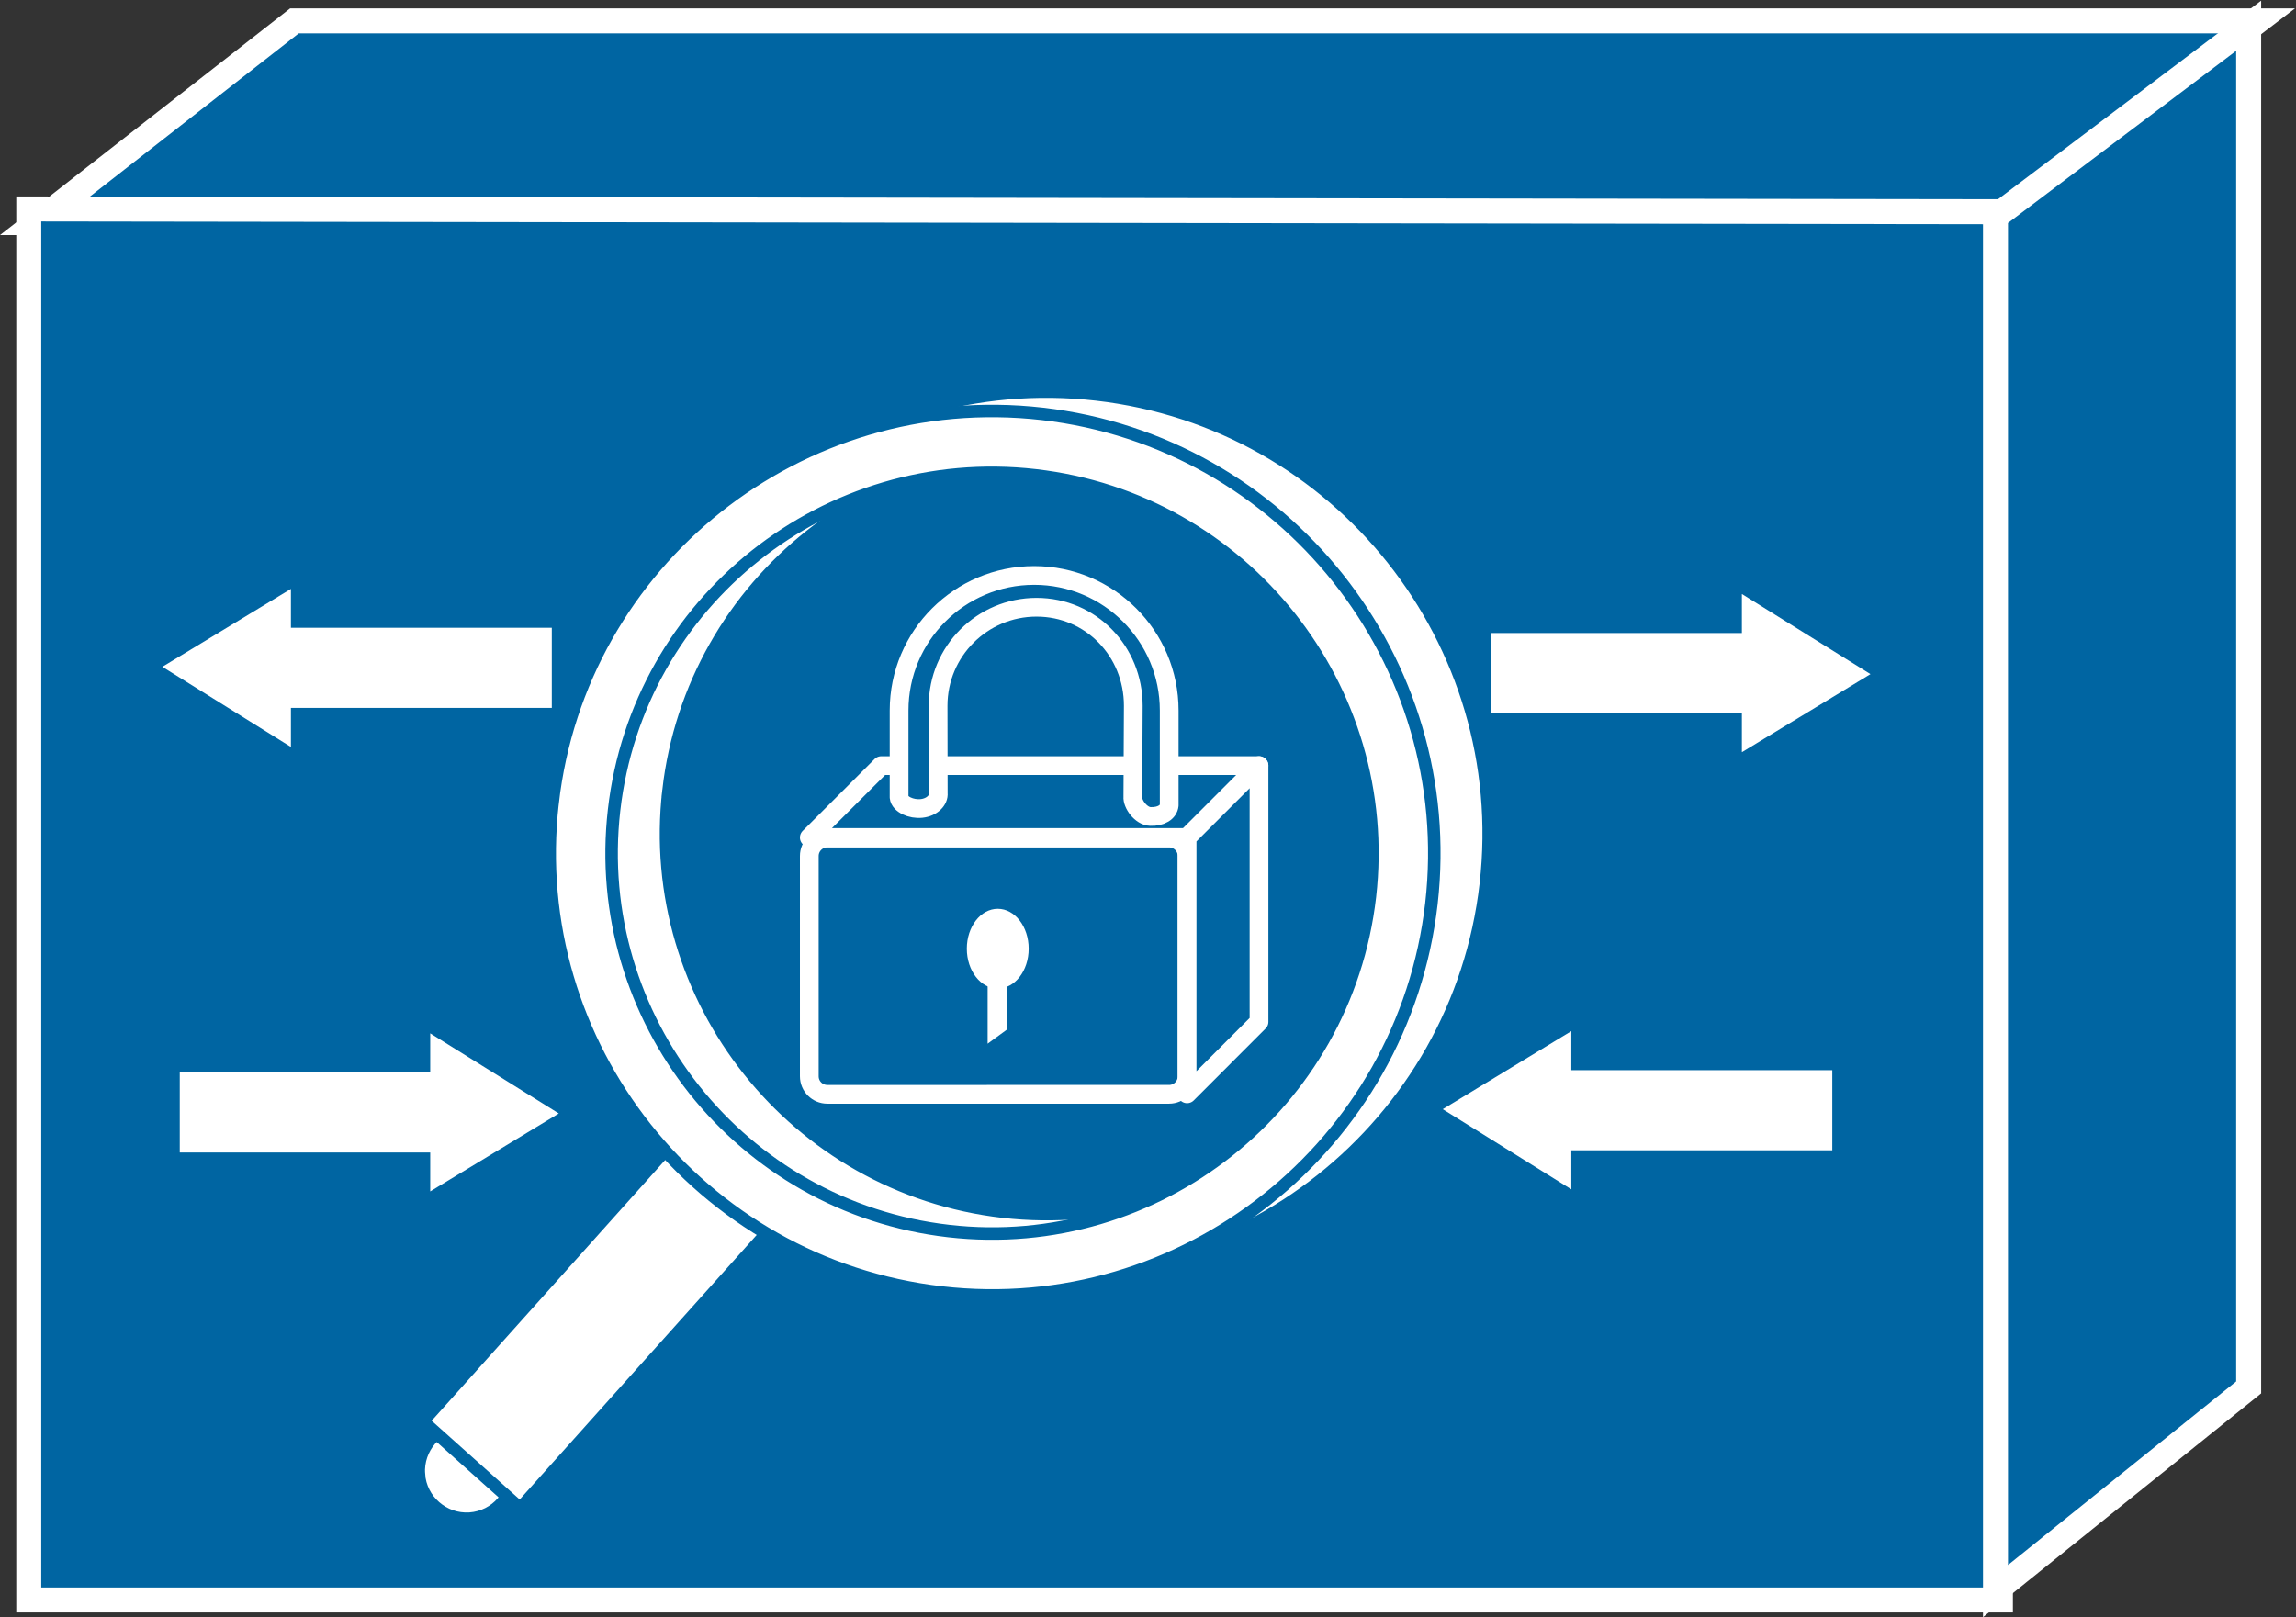 <?xml version="1.0" encoding="UTF-8" standalone="no"?>
<svg
   xmlns:dc="http://purl.org/dc/elements/1.1/"
   xmlns:cc="http://creativecommons.org/ns#"
   xmlns:rdf="http://www.w3.org/1999/02/22-rdf-syntax-ns#"
   xmlns:svg="http://www.w3.org/2000/svg"
   xmlns="http://www.w3.org/2000/svg"
   viewBox="0 0 49 34.52"
   height="34.52"
   width="49"
   xml:space="preserve"
   id="svg2"
   version="1.1"><rect x="0" y="0" width="49" height="34.52" fill="#333333" stroke="none"/><defs
     id="defs6" /><g
     transform="matrix(1.333,0,0,-1.333,0,34.52)"
     id="g10"><g
       transform="scale(0.1)"
       id="g12"><path
         id="path14"
         style="fill:#0065A2;fill-opacity:1;fill-rule:nonzero;stroke:none"
         d="M 5.805,223.32 47.145,255.625 H 361.516 L 319.109,223.32 H 5.805" /><path
         id="path16"
         style="fill:none;stroke:#FFFFFF;stroke-width:4;stroke-linecap:butt;stroke-linejoin:miter;stroke-miterlimit:4;stroke-dasharray:none;stroke-opacity:1"
         d="M 5.805,223.32 47.145,255.625 H 361.516 L 319.109,223.32 Z" /><path
         id="path18"
         style="fill:none;stroke:#FFFFFF;stroke-width:4;stroke-linecap:round;stroke-linejoin:round;stroke-miterlimit:4;stroke-dasharray:none;stroke-opacity:1"
         d="M 319.109,2.832 H 5.805" /><path
         id="path20"
         style="fill:#0065A2;fill-opacity:1;fill-rule:nonzero;stroke:none"
         d="M 320.266,225.059 V 2.754 H 4.605 V 225.508 L 320.266,225.059" /><path
         id="path22"
         style="fill:none;stroke:#FFFFFF;stroke-width:4;stroke-linecap:butt;stroke-linejoin:miter;stroke-miterlimit:4;stroke-dasharray:none;stroke-opacity:1"
         d="M 320.266,225.059 V 2.754 H 4.605 V 225.508 Z" /><path
         id="path24"
         style="fill:#0065A2;fill-opacity:1;fill-rule:nonzero;stroke:none"
         d="M 360.012,36.797 V 254.844 L 319.48,224.258 V 4.18 l 40.532,32.617" /><path
         id="path26"
         style="fill:none;stroke:#FFFFFF;stroke-width:4;stroke-linecap:butt;stroke-linejoin:miter;stroke-miterlimit:4;stroke-dasharray:none;stroke-opacity:1"
         d="M 360.012,36.797 V 254.844 L 319.48,224.258 V 4.18 Z" /><path
         id="path28"
         style="fill:#FFFFFF;fill-opacity:1;fill-rule:nonzero;stroke:none"
         d="M 293.352,87.598 H 251.57 v 6.25 l -20.586,-12.5 20.586,-12.832 v 6.25 h 41.782 v 12.832" /><path
         id="path30"
         style="fill:#FFFFFF;fill-opacity:1;fill-rule:nonzero;stroke:none"
         d="M 88.344,158.438 H 46.578 v 6.23 l -20.586,-12.48 20.586,-12.833 v 6.25 h 41.766 v 12.833" /><path
         id="path32"
         style="fill:#FFFFFF;fill-opacity:1;fill-rule:nonzero;stroke:none"
         d="m 238.777,144.766 h 40.102 v -6.25 l 20.586,12.5 -20.586,12.832 v -6.25 h -40.102 v -12.832" /><path
         id="path34"
         style="fill:#FFFFFF;fill-opacity:1;fill-rule:nonzero;stroke:none"
         d="m 28.781,74.414 h 40.098 v -6.231 l 20.586,12.48 -20.586,12.832 v -6.25 H 28.781 v -12.832" /><path
         id="path36"
         style="fill:#FFFFFF;fill-opacity:1;fill-rule:nonzero;stroke:none"
         d="m 67.055,22.91 c -0.27,4.238 2.914,7.871 7.137,8.164 4.211,0.274 7.856,-2.93 8.129,-7.129 0.285,-4.219 -2.898,-7.871 -7.113,-8.164 -4.199,-0.274 -7.871,2.93 -8.152,7.129" /><path
         id="path38"
         style="fill:none;stroke:#0065A2;stroke-width:2;stroke-linecap:butt;stroke-linejoin:miter;stroke-miterlimit:4;stroke-dasharray:none;stroke-opacity:1"
         d="m 67.055,22.91 c -0.27,4.238 2.914,7.871 7.137,8.164 4.211,0.274 7.856,-2.93 8.129,-7.129 0.285,-4.219 -2.898,-7.871 -7.113,-8.164 -4.199,-0.274 -7.871,2.93 -8.152,7.129 z" /><path
         id="path40"
         style="fill:#FFFFFF;fill-opacity:1;fill-rule:nonzero;stroke:none"
         d="M 83.281,17.441 67.699,31.379 108.051,76.445 123.645,62.5 83.281,17.441" /><path
         id="path42"
         style="fill:none;stroke:#0065A2;stroke-width:2;stroke-linecap:butt;stroke-linejoin:miter;stroke-miterlimit:4;stroke-dasharray:none;stroke-opacity:1"
         d="M 83.281,17.441 67.699,31.379 108.051,76.445 123.645,62.5 Z" /><path
         id="path44"
         style="fill:#FFFFFF;fill-opacity:1;fill-rule:nonzero;stroke:none"
         d="m 107.027,132.383 c 3.828,33.379 34.071,57.402 67.442,53.594 33.351,-3.848 57.394,-34.102 53.566,-67.461 -3.805,-33.36 -34.058,-57.383 -67.433,-53.575 -33.352,3.828 -57.403,34.082 -53.575,67.442 z m -9.843,1.113 C 92.731,94.707 120.68,59.551 159.477,55.117 c 38.793,-4.453 73.968,23.496 78.406,62.285 4.43,38.789 -23.52,73.965 -62.293,78.399 -38.797,4.453 -73.973,-23.516 -78.406,-62.305" /><path
         id="path46"
         style="fill:none;stroke:#0065A2;stroke-width:2;stroke-linecap:butt;stroke-linejoin:miter;stroke-miterlimit:4;stroke-dasharray:none;stroke-opacity:1"
         d="m 107.027,132.383 c 3.828,33.379 34.071,57.402 67.442,53.594 33.351,-3.848 57.394,-34.102 53.566,-67.461 -3.805,-33.36 -34.058,-57.383 -67.433,-53.575 -33.352,3.828 -57.403,34.082 -53.575,67.442 z m -9.843,1.113 C 92.731,94.707 120.68,59.551 159.477,55.117 c 38.793,-4.453 73.968,23.496 78.406,62.285 4.43,38.789 -23.52,73.965 -62.293,78.399 -38.797,4.453 -73.973,-23.516 -78.406,-62.305 z" /><path
         id="path48"
         style="fill:#FFFFFF;fill-opacity:1;fill-rule:nonzero;stroke:none"
         d="m 98.316,129.258 c 3.817,33.379 34.071,57.422 67.442,53.594 33.351,-3.829 57.379,-34.082 53.566,-67.442 C 215.496,82.051 185.25,58.008 151.891,61.836 118.539,65.644 94.496,95.898 98.316,129.258 Z m -9.844,1.133 C 84.039,91.602 111.977,56.426 150.758,51.992 c 38.797,-4.453 73.961,23.496 78.414,62.285 4.433,38.809 -23.52,73.965 -62.301,78.418 -38.781,4.434 -73.965,-23.535 -78.398,-62.304" /><path
         id="path50"
         style="fill:none;stroke:#0065A2;stroke-width:2;stroke-linecap:butt;stroke-linejoin:miter;stroke-miterlimit:4;stroke-dasharray:none;stroke-opacity:1"
         d="m 98.316,129.258 c 3.817,33.379 34.071,57.422 67.442,53.594 33.351,-3.829 57.379,-34.082 53.566,-67.442 C 215.496,82.051 185.25,58.008 151.891,61.836 118.539,65.644 94.496,95.898 98.316,129.258 Z m -9.844,1.133 C 84.039,91.602 111.977,56.426 150.758,51.992 c 38.797,-4.453 73.961,23.496 78.414,62.285 4.433,38.809 -23.52,73.965 -62.301,78.418 -38.781,4.434 -73.965,-23.535 -78.398,-62.304 z" /><path
         id="path52"
         style="fill:#0065A2;fill-opacity:1;fill-rule:nonzero;stroke:none"
         d="m 187.172,83.731 c 1.582,0 2.883,1.289 2.883,2.891 v 35.274 c 0,1.589 -1.301,2.878 -2.883,2.878 h -54.715 c -1.598,0 -2.887,-1.289 -2.887,-2.878 V 86.621 c 0,-1.602 1.289,-2.891 2.887,-2.891 h 54.715" /><path
         id="path54"
         style="fill:none;stroke:#FFFFFF;stroke-width:3;stroke-linecap:round;stroke-linejoin:round;stroke-miterlimit:4;stroke-dasharray:none;stroke-opacity:1"
         d="m 187.172,83.731 c 1.582,0 2.883,1.289 2.883,2.891 v 35.274 c 0,1.589 -1.301,2.878 -2.883,2.878 h -54.715 c -1.598,0 -2.887,-1.289 -2.887,-2.878 V 86.621 c 0,-1.602 1.289,-2.891 2.887,-2.891 z" /><path
         id="path56"
         style="fill:#0065A2;fill-opacity:1;fill-rule:nonzero;stroke:none"
         d="m 190.055,124.852 11.515,11.515 h -60.48 l -11.52,-11.515 h 60.485" /><path
         id="path58"
         style="fill:none;stroke:#FFFFFF;stroke-width:3;stroke-linecap:round;stroke-linejoin:round;stroke-miterlimit:4;stroke-dasharray:none;stroke-opacity:1"
         d="m 190.055,124.852 11.515,11.515 h -60.48 l -11.52,-11.515 z" /><path
         id="path60"
         style="fill:#0065A2;fill-opacity:1;fill-rule:nonzero;stroke:none"
         d="m 201.57,95.332 v 41.035 L 190.055,124.852 V 83.809 L 201.57,95.332" /><path
         id="path62"
         style="fill:none;stroke:#FFFFFF;stroke-width:3;stroke-linecap:round;stroke-linejoin:round;stroke-miterlimit:4;stroke-dasharray:none;stroke-opacity:1"
         d="m 201.57,95.332 v 41.035 L 190.055,124.852 V 83.809 Z" /><path
         id="path64"
         style="fill:#0065A2;fill-opacity:1;fill-rule:nonzero;stroke:none"
         d="m 165.953,161.727 c -8.703,0 -15.762,-7.059 -15.762,-15.77 l 0.024,-14.004 c 0.117,-1.113 -1,-2.265 -2.672,-2.441 -1.668,-0.176 -3.48,0.652 -3.598,1.777 v 13.906 c 0,11.934 9.684,21.621 21.625,21.621 11.934,0 21.621,-9.687 21.621,-21.621 V 130.02 c -0.117,-1.114 -1.316,-1.856 -3.007,-1.797 -1.532,0.039 -2.93,2.05 -2.813,3.164 l 0.07,14.57 c 0,8.711 -6.777,15.77 -15.488,15.77" /><path
         id="path66"
         style="fill:none;stroke:#FFFFFF;stroke-width:3;stroke-linecap:round;stroke-linejoin:round;stroke-miterlimit:4;stroke-dasharray:none;stroke-opacity:1"
         d="m 165.953,161.727 c -8.703,0 -15.762,-7.059 -15.762,-15.77 l 0.024,-14.004 c 0.117,-1.113 -1,-2.265 -2.672,-2.441 -1.668,-0.176 -3.48,0.652 -3.598,1.777 v 13.906 c 0,11.934 9.684,21.621 21.625,21.621 11.934,0 21.621,-9.687 21.621,-21.621 V 130.02 c -0.117,-1.114 -1.316,-1.856 -3.007,-1.797 -1.532,0.039 -2.93,2.05 -2.813,3.164 l 0.07,14.57 c 0,8.711 -6.777,15.77 -15.488,15.77 z" /><path
         id="path68"
         style="fill:#FFFFFF;fill-opacity:1;fill-rule:nonzero;stroke:none"
         d="m 159.742,100.664 c 2.735,0 4.949,2.852 4.949,6.387 0,3.535 -2.214,6.387 -4.949,6.387 -2.734,0 -4.953,-2.852 -4.953,-6.387 0,-3.535 2.219,-6.387 4.953,-6.387" /><path
         id="path70"
         style="fill:#FFFFFF;fill-opacity:1;fill-rule:nonzero;stroke:none"
         d="M 161.215,94.102 V 106.66 l -3.094,-2.265 V 91.836 l 3.094,2.266" /></g></g></svg>